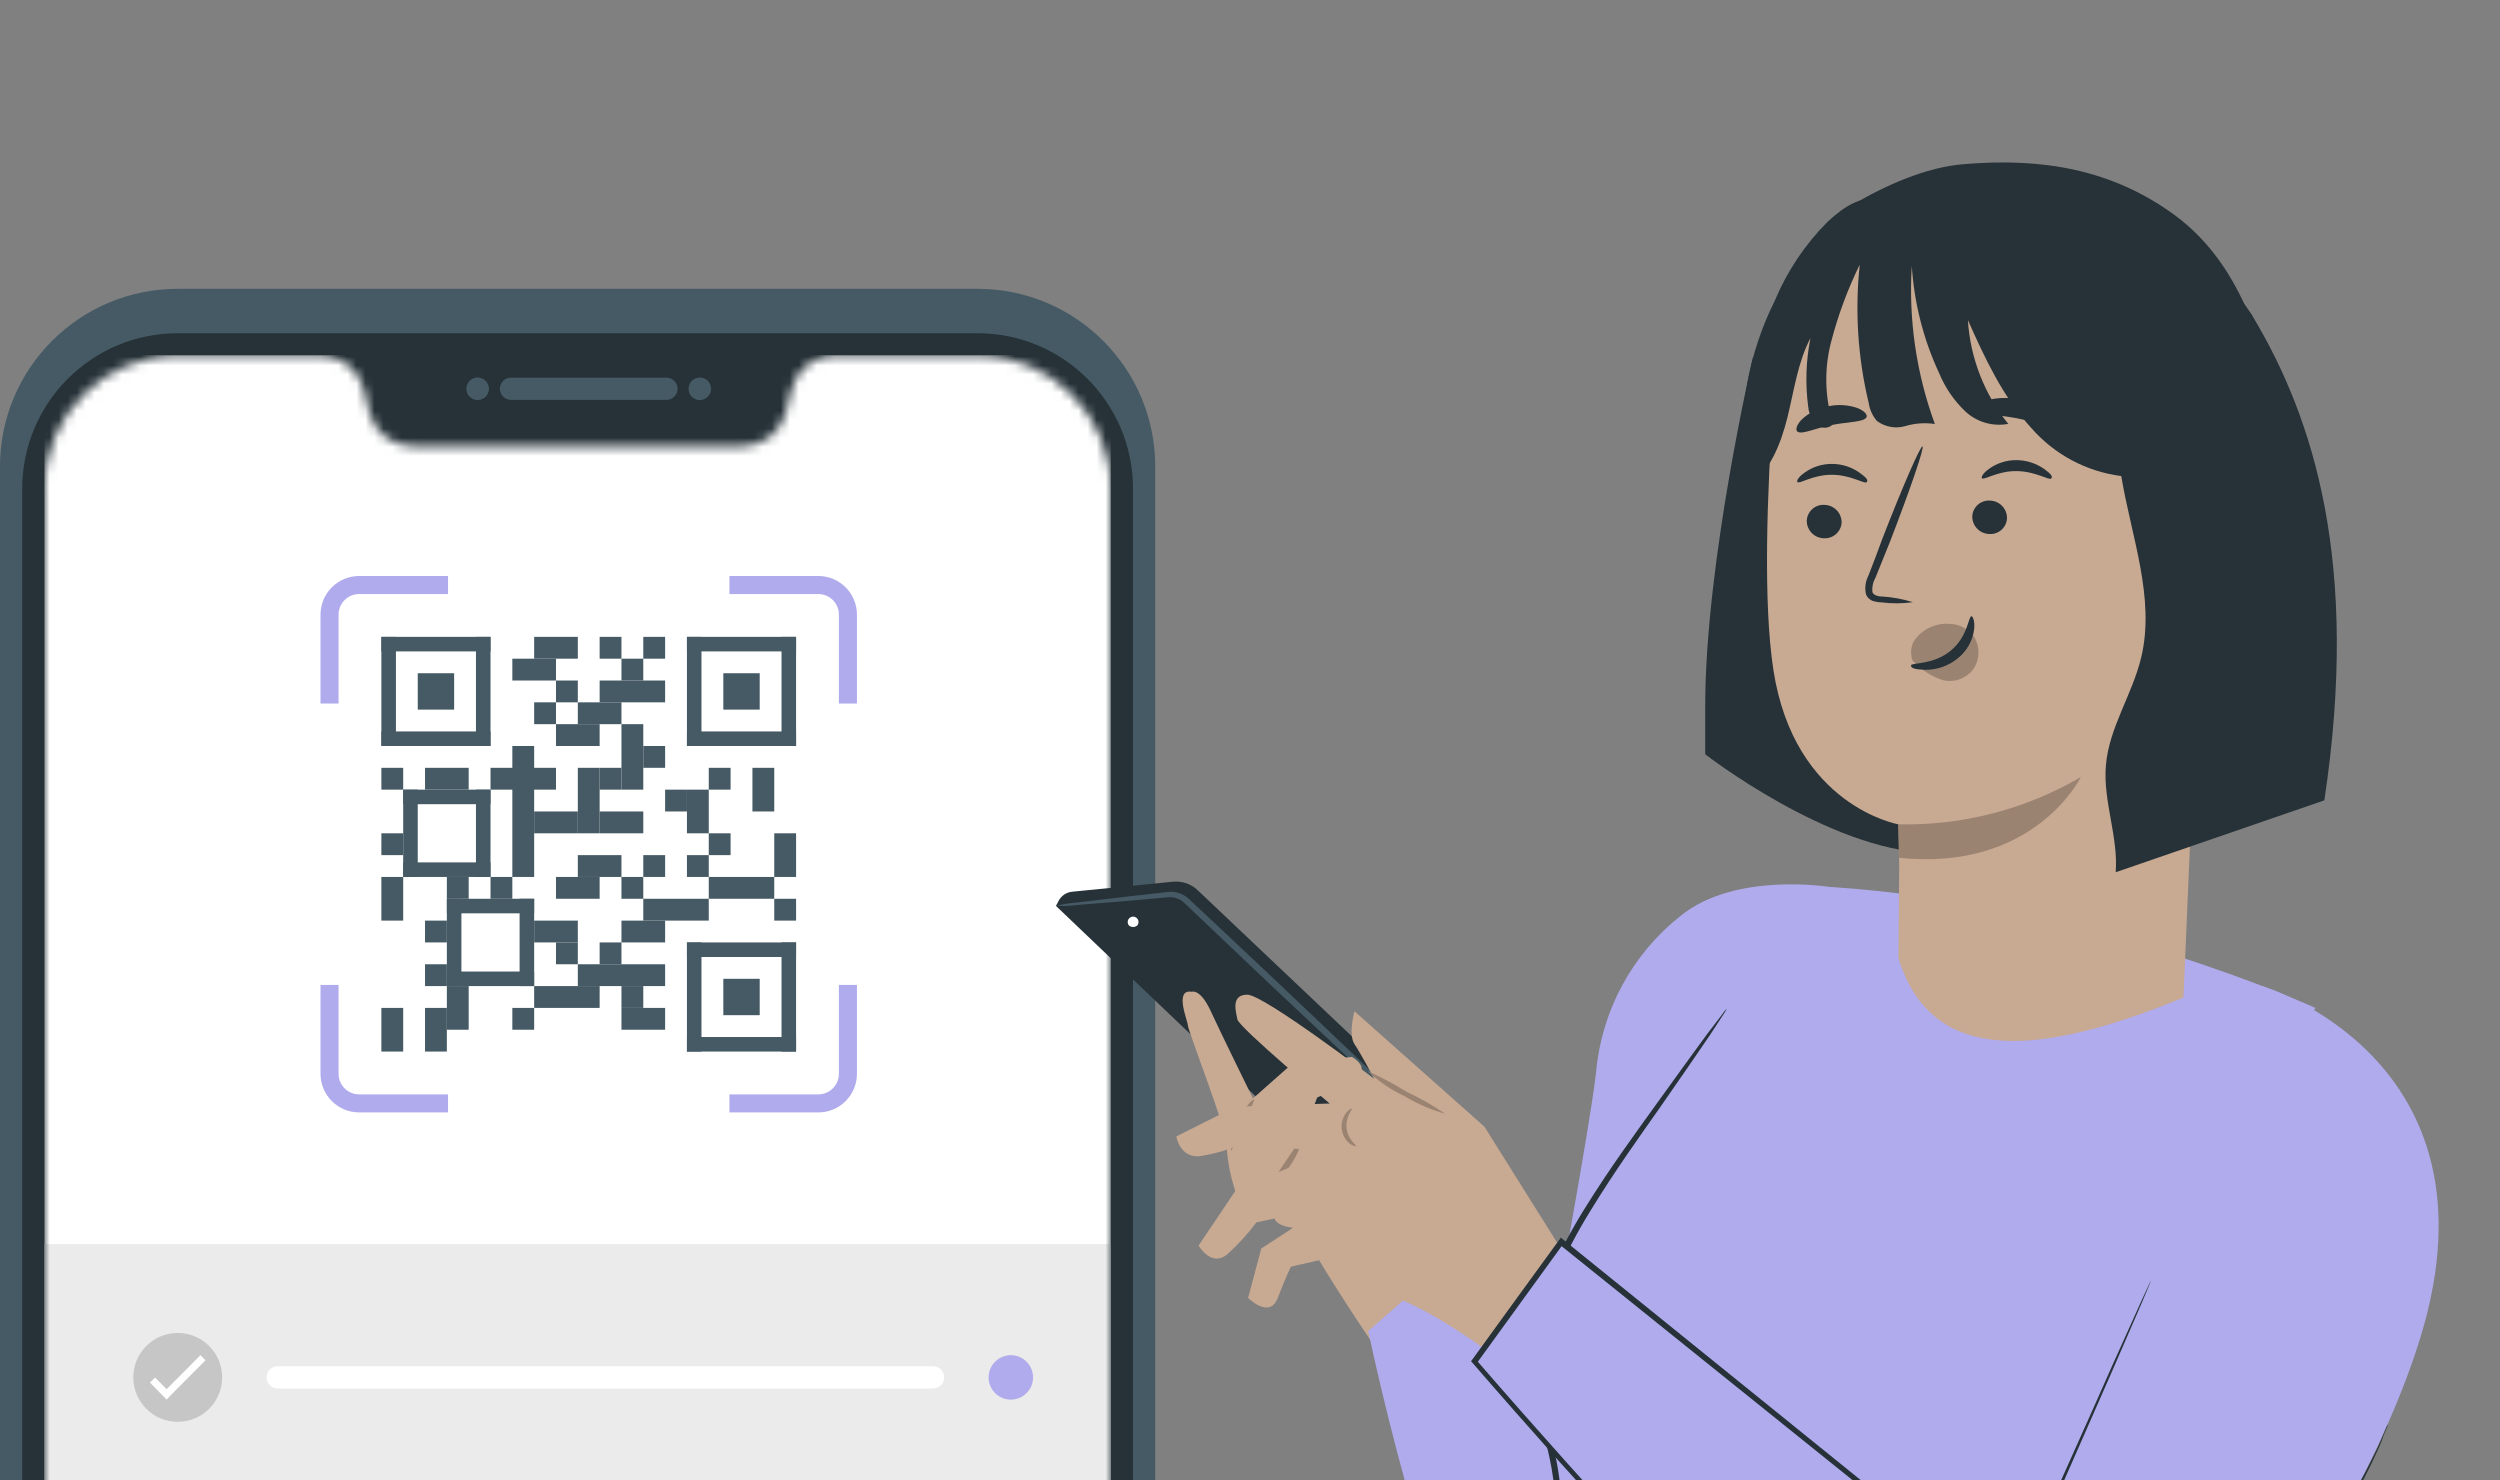 <svg width="277" height="164" viewBox="0 0 277 164" fill="none" xmlns="http://www.w3.org/2000/svg">
<rect x="0" y="0" width="277" height="164" fill="#808080" stroke="none"/>
<g clip-path="url(#clip0_6586_60058)">
<g clip-path="url(#clip1_6586_60058)">
<path d="M108.308 32H19.692C8.817 32 0 40.816 0 51.692V268.308C0 279.183 8.817 288 19.692 288H108.308C119.183 288 128 279.183 128 268.308V51.692C128 40.816 119.183 32 108.308 32Z" fill="#455A64"/>
<path d="M108.308 36.923H19.692C10.176 36.923 2.462 44.638 2.462 54.154V265.846C2.462 275.362 10.176 283.077 19.692 283.077H108.308C117.824 283.077 125.538 275.362 125.538 265.846V54.154C125.538 44.638 117.824 36.923 108.308 36.923Z" fill="#263238"/>
<path d="M73.846 41.846H56.615C55.936 41.846 55.385 42.397 55.385 43.077C55.385 43.757 55.936 44.308 56.615 44.308H73.846C74.526 44.308 75.077 43.757 75.077 43.077C75.077 42.397 74.526 41.846 73.846 41.846Z" fill="#455A64"/>
<path d="M78.769 43.077C78.769 42.397 78.218 41.846 77.538 41.846C76.859 41.846 76.308 42.397 76.308 43.077C76.308 43.757 76.859 44.308 77.538 44.308C78.218 44.308 78.769 43.757 78.769 43.077Z" fill="#455A64"/>
<path d="M78.769 43.077C78.769 42.397 78.218 41.846 77.538 41.846C76.859 41.846 76.308 42.397 76.308 43.077C76.308 43.757 76.859 44.308 77.538 44.308C78.218 44.308 78.769 43.757 78.769 43.077Z" fill="#455A64"/>
<path d="M54.154 43.077C54.154 42.397 53.603 41.846 52.923 41.846C52.243 41.846 51.692 42.397 51.692 43.077C51.692 43.757 52.243 44.308 52.923 44.308C53.603 44.308 54.154 43.757 54.154 43.077Z" fill="#455A64"/>
<path d="M54.154 43.077C54.154 42.397 53.603 41.846 52.923 41.846C52.243 41.846 51.692 42.397 51.692 43.077C51.692 43.757 52.243 44.308 52.923 44.308C53.603 44.308 54.154 43.757 54.154 43.077Z" fill="#455A64"/>
<mask id="mask0_6586_60058" style="mask-type:alpha" maskUnits="userSpaceOnUse" x="4" y="39" width="120" height="242">
<path d="M35.522 39.385H19.692C11.536 39.385 4.923 45.997 4.923 54.154V265.767C4.923 273.954 11.583 280.58 19.771 280.537L108.386 280.065C116.512 280.022 123.077 273.423 123.077 265.296V54.154C123.077 45.997 116.464 39.385 108.308 39.385H92.478C90.21 39.385 88.236 40.934 87.697 43.136L87.073 45.684C86.533 47.887 84.559 49.436 82.291 49.436H45.709C43.441 49.436 41.467 47.887 40.927 45.684L40.303 43.137C39.764 40.934 37.789 39.385 35.522 39.385Z" fill="white"/>
</mask>
<g mask="url(#mask0_6586_60058)">
<path d="M123.077 39.385H4.923V49.231H123.077V39.385Z" fill="#EBEBEB"/>
<path d="M123.077 39.385H4.923V280.615H123.077V39.385Z" fill="white"/>
<path d="M123.077 137.846H4.923V206.769H123.077V137.846Z" fill="#EBEBEB"/>
<path d="M103.385 151.385H30.769C30.09 151.385 29.538 151.936 29.538 152.615C29.538 153.295 30.09 153.846 30.769 153.846H103.385C104.064 153.846 104.615 153.295 104.615 152.615C104.615 151.936 104.064 151.385 103.385 151.385Z" fill="white"/>
<path d="M114.462 152.615C114.462 151.256 113.359 150.154 112 150.154C110.641 150.154 109.538 151.256 109.538 152.615C109.538 153.975 110.641 155.077 112 155.077C113.359 155.077 114.462 153.975 114.462 152.615Z" fill="#AFABED"/>
<path d="M24.615 152.615C24.615 149.896 22.411 147.692 19.692 147.692C16.973 147.692 14.769 149.896 14.769 152.615C14.769 155.334 16.973 157.538 19.692 157.538C22.411 157.538 24.615 155.334 24.615 152.615Z" fill="#C6C6C6"/>
<path d="M19.024 154.484C18.714 154.793 18.469 155.077 18.469 155.077L16.615 153.192L17.177 152.628L18.462 153.92L22.208 150.154L22.769 150.718L19.024 154.484H19.024Z" fill="white"/>
<path d="M36.513 109.128V118.974C36.513 120.787 37.983 122.256 39.795 122.256H49.642" stroke="#AFABED" stroke-width="2"/>
<path d="M80.821 122.256H90.667C92.48 122.256 93.949 120.787 93.949 118.974V109.128" stroke="#AFABED" stroke-width="2"/>
<path d="M93.949 77.949V68.102C93.949 66.29 92.48 64.82 90.667 64.82H80.821" stroke="#AFABED" stroke-width="2"/>
<path d="M49.642 64.82H39.795C37.983 64.82 36.513 66.29 36.513 68.102V77.949" stroke="#AFABED" stroke-width="2"/>
<path d="M42.256 111.676H44.674V116.513H42.256V111.676Z" fill="#455A64"/>
<path d="M42.256 97.166H44.674V102.003H42.256V97.166Z" fill="#455A64"/>
<path d="M42.256 92.329H44.674V94.748H42.256V92.329Z" fill="#455A64"/>
<path d="M42.256 85.074H44.674V87.492H42.256V85.074Z" fill="#455A64"/>
<path d="M42.256 70.564H43.868V82.656H42.256V70.564Z" fill="#455A64"/>
<path d="M42.256 70.564H54.348V72.176H42.256V70.564Z" fill="#455A64"/>
<path d="M52.736 70.564H54.348V82.656H52.736V70.564Z" fill="#455A64"/>
<path d="M54.348 81.044H42.256V82.656H54.348V81.044Z" fill="#455A64"/>
<path d="M78.531 85.074H80.95V87.492H78.531V85.074Z" fill="#455A64"/>
<path d="M71.276 82.656H73.695V85.074H71.276V82.656Z" fill="#455A64"/>
<path d="M66.44 85.074H68.858V87.492H66.44V85.074Z" fill="#455A64"/>
<path d="M66.44 89.911H71.277V92.33H66.44V89.911Z" fill="#455A64"/>
<path d="M78.531 92.329H80.95V94.748H78.531V92.329Z" fill="#455A64"/>
<path d="M76.113 94.748H78.531V97.166H76.113V94.748Z" fill="#455A64"/>
<path d="M71.276 94.748H73.695V97.166H71.276V94.748Z" fill="#455A64"/>
<path d="M68.858 97.166H71.276V99.584H68.858V97.166Z" fill="#455A64"/>
<path d="M76.113 87.493H78.531V92.33H76.113V87.493Z" fill="#455A64"/>
<path d="M76.113 87.493H73.695V89.911H76.113V87.493Z" fill="#455A64"/>
<path d="M85.787 99.584H88.206V102.003H85.787V99.584Z" fill="#455A64"/>
<path d="M78.531 97.166H85.786V99.584H78.531V97.166Z" fill="#455A64"/>
<path d="M83.369 85.074H85.787V89.911H83.369V85.074Z" fill="#455A64"/>
<path d="M85.787 92.329H88.206V97.166H85.787V92.329Z" fill="#455A64"/>
<path d="M66.44 70.564H68.858V72.983H66.44V70.564Z" fill="#455A64"/>
<path d="M61.603 75.401H64.022V77.819H61.603V75.401Z" fill="#455A64"/>
<path d="M59.185 77.819H61.603V80.238H59.185V77.819Z" fill="#455A64"/>
<path d="M61.603 80.237H66.44V82.656H61.603V80.237Z" fill="#455A64"/>
<path d="M54.349 85.074H61.604V87.492H54.349V85.074Z" fill="#455A64"/>
<path d="M59.185 89.911H64.022V92.33H59.185V89.911Z" fill="#455A64"/>
<path d="M66.44 85.074H64.022V92.329H66.44V85.074Z" fill="#455A64"/>
<path d="M64.022 77.819H68.858V80.238H64.022V77.819Z" fill="#455A64"/>
<path d="M68.858 72.982H71.276V75.401H68.858V72.982Z" fill="#455A64"/>
<path d="M66.44 75.401H73.695V77.819H66.44V75.401Z" fill="#455A64"/>
<path d="M71.276 70.564H73.695V72.983H71.276V70.564Z" fill="#455A64"/>
<path d="M47.093 85.074H51.929V87.492H47.093V85.074Z" fill="#455A64"/>
<path d="M59.185 70.564H64.022V72.983H59.185V70.564Z" fill="#455A64"/>
<path d="M56.767 72.982H61.603V75.401H56.767V72.982Z" fill="#455A64"/>
<path d="M47.093 111.676H49.511V116.513H47.093V111.676Z" fill="#455A64"/>
<path d="M49.512 109.258H51.93V114.094H49.512V109.258Z" fill="#455A64"/>
<path d="M47.093 106.84H49.511V109.258H47.093V106.84Z" fill="#455A64"/>
<path d="M47.093 102.003H49.511V104.421H47.093V102.003Z" fill="#455A64"/>
<path d="M59.185 102.003H64.022V104.421H59.185V102.003Z" fill="#455A64"/>
<path d="M61.603 106.84H64.022V104.421H61.603V106.84Z" fill="#455A64"/>
<path d="M49.512 97.166H51.93V99.584H49.512V97.166Z" fill="#455A64"/>
<path d="M54.349 97.166H56.767V99.584H54.349V97.166Z" fill="#455A64"/>
<path d="M56.767 82.656H59.185V97.166H56.767V82.656Z" fill="#455A64"/>
<path d="M68.858 80.237H71.276V87.492H68.858V80.237Z" fill="#455A64"/>
<path d="M56.767 111.676H59.185V114.094H56.767V111.676Z" fill="#455A64"/>
<path d="M68.858 111.676H73.695V114.094H68.858V111.676Z" fill="#455A64"/>
<path d="M68.858 102.003H73.695V104.421H68.858V102.003Z" fill="#455A64"/>
<path d="M71.276 99.584H78.531V102.003H71.276V99.584Z" fill="#455A64"/>
<path d="M61.603 97.166H66.44V99.584H61.603V97.166Z" fill="#455A64"/>
<path d="M64.022 94.748H68.858V97.166H64.022V94.748Z" fill="#455A64"/>
<path d="M68.858 111.676H71.276V109.258H68.858V111.676Z" fill="#455A64"/>
<path d="M66.44 106.84H68.858V104.421H66.44V106.84Z" fill="#455A64"/>
<path d="M59.185 109.258H66.44V111.676H59.185V109.258Z" fill="#455A64"/>
<path d="M64.022 106.84H73.695V109.258H64.022V106.84Z" fill="#455A64"/>
<path d="M46.287 74.595H50.318V78.626H46.287V74.595Z" fill="#455A64"/>
<path d="M76.113 70.564H77.725V82.656H76.113V70.564Z" fill="#455A64"/>
<path d="M76.113 70.564H88.205V72.176H76.113V70.564Z" fill="#455A64"/>
<path d="M86.593 70.564H88.205V82.656H86.593V70.564Z" fill="#455A64"/>
<path d="M88.205 81.044H76.113V82.656H88.205V81.044Z" fill="#455A64"/>
<path d="M80.144 74.595H84.175V78.626H80.144V74.595Z" fill="#455A64"/>
<path d="M76.113 104.421H77.725V116.513H76.113V104.421Z" fill="#455A64"/>
<path d="M76.113 104.421H88.205V106.034H76.113V104.421Z" fill="#455A64"/>
<path d="M49.512 99.584H59.185V101.196H49.512V99.584Z" fill="#455A64"/>
<path d="M49.512 107.646H59.185V109.258H49.512V107.646Z" fill="#455A64"/>
<path d="M49.512 109.258V99.584H51.124V109.258H49.512Z" fill="#455A64"/>
<path d="M57.572 109.258V99.584H59.184V109.258H57.572Z" fill="#455A64"/>
<path d="M44.674 87.493H54.348V89.105H44.674V87.493Z" fill="#455A64"/>
<path d="M44.674 95.553H54.348V97.166H44.674V95.553Z" fill="#455A64"/>
<path d="M44.674 97.166V87.493H46.286V97.166H44.674Z" fill="#455A64"/>
<path d="M52.736 97.166V87.493H54.348V97.166H52.736Z" fill="#455A64"/>
<path d="M86.593 104.421H88.205V116.513H86.593V104.421Z" fill="#455A64"/>
<path d="M88.205 114.901H76.113V116.513H88.205V114.901Z" fill="#455A64"/>
<path d="M80.144 108.451H84.175V112.482H80.144V108.451Z" fill="#455A64"/>
</g>
</g>
<path d="M194.232 39.562C194.232 39.562 188.938 62.297 188.938 78.254V83.574C188.938 83.574 202.607 94.187 213.783 94.507L222.376 71.209L194.232 39.562Z" fill="#263238"/>
<path d="M155.36 133.238L175.218 147.457L174.707 152.776L168.978 163.786C168.978 163.786 166.421 166.023 159.49 158.454C152.56 150.884 143.98 136 143.98 136L155.36 133.238Z" fill="#C8A992"/>
<path d="M117.269 99.864C117.41 99.572 117.624 99.32 117.89 99.135C118.157 98.949 118.467 98.835 118.79 98.803L130.004 97.691C130.492 97.648 130.984 97.709 131.447 97.869C131.91 98.03 132.333 98.287 132.689 98.624L163.557 127.867L162.048 129.248L149.952 131.806L117 100.376L117.269 99.864Z" fill="#263238"/>
<path d="M126.027 102.525C125.897 102.646 125.726 102.713 125.548 102.713C125.37 102.713 125.199 102.646 125.068 102.525C125.001 102.435 124.96 102.329 124.95 102.218C124.939 102.106 124.96 101.995 125.01 101.894C125.06 101.794 125.136 101.71 125.232 101.651C125.327 101.592 125.436 101.561 125.548 101.561C125.66 101.561 125.769 101.592 125.864 101.651C125.959 101.71 126.036 101.794 126.086 101.894C126.136 101.995 126.157 102.106 126.146 102.218C126.136 102.329 126.095 102.435 126.027 102.525Z" fill="white"/>
<path d="M117 100.376C117.734 100.409 118.47 100.379 119.199 100.287L125.171 99.801L129.288 99.43C129.629 99.378 129.978 99.404 130.308 99.506C130.638 99.608 130.941 99.783 131.193 100.018L132.958 101.693L140.847 109.186C146.486 114.493 151.524 119.262 155.36 122.676L159.785 126.704C160.306 127.224 160.871 127.699 161.472 128.124C161.01 127.553 160.506 127.019 159.964 126.525C158.877 125.451 157.406 124.032 155.68 122.331C152.049 118.802 146.998 113.981 141.384 108.675L133.457 101.22C132.856 100.645 132.255 100.095 131.666 99.545C131.349 99.263 130.975 99.054 130.568 98.932C130.162 98.811 129.733 98.78 129.314 98.842L125.209 99.302L119.25 100.005C118.491 100.064 117.738 100.188 117 100.376Z" fill="#455A64"/>
<path d="M132.037 109.89C132.037 109.89 132.971 109.48 134.134 111.999C135.298 114.518 138.827 121.705 138.827 121.705L143.251 117.792L149.798 117.101C149.798 117.101 151.486 118.048 150.642 118.981C149.182 120.03 147.608 120.91 145.949 121.602L144.018 126.564L151.524 120.426C151.524 120.426 154.529 120.49 154.082 122.421C153.634 124.351 149.235 131.128 149.235 131.128L153.417 129.85L157.726 125.566C157.726 125.566 159.299 125.259 159.005 126.717C158.71 128.175 154.631 134.21 154.631 134.21L149.005 138.839C149.005 138.839 145.463 139.401 144.875 138.455C144.455 137.7 144.117 136.903 143.865 136.077C143.865 136.077 141.896 136.077 141.308 135.207C140.928 134.503 140.698 133.728 140.63 132.931C140.63 132.931 137.855 134.133 137.101 132.599C136.367 130.645 135.956 128.585 135.886 126.5C135.886 125.221 131.577 113.994 131.615 113.623C131.654 113.253 130.042 109.544 132.037 109.89Z" fill="#C8A992"/>
<path d="M144.722 138.455C145.299 138.642 145.915 138.682 146.512 138.57C147.96 138.432 149.369 138.024 150.668 137.368C151.967 136.711 153.13 135.812 154.094 134.721C154.823 133.877 155.117 133.264 155.053 133.212C153.644 134.588 152.067 135.783 150.361 136.767C148.557 137.557 146.663 138.124 144.722 138.455Z" fill="#976558"/>
<path d="M145.681 135.797C145.821 135.924 146.806 135.068 147.778 133.789C148.75 132.51 149.312 131.321 149.159 131.232C149.005 131.142 148.187 132.14 147.241 133.393C146.295 134.646 145.54 135.681 145.681 135.797Z" fill="#976558"/>
<path d="M141.013 131.104C141.141 131.232 142.126 130.388 143.008 129.071C143.89 127.754 144.287 126.513 144.133 126.437C143.98 126.36 143.302 127.421 142.446 128.687C141.589 129.953 140.873 130.976 141.013 131.104Z" fill="#9B8372"/>
<path d="M136.423 127.525C136.933 126.61 137.361 125.651 137.702 124.661C138.205 123.751 138.633 122.802 138.98 121.822C138.84 121.707 137.791 122.743 137.062 124.379C136.509 125.329 136.285 126.435 136.423 127.525Z" fill="#9B8372"/>
<path d="M202.671 98.266C202.671 98.266 192.314 96.59 186.292 101.411C183.607 103.514 181.383 106.146 179.757 109.144C178.132 112.142 177.139 115.442 176.842 118.839C176.088 125.476 171.293 151.075 171.293 151.075L161.933 138.416L151.601 147.482C151.601 147.482 160.322 189.269 168.505 192.082C176.689 194.895 185.575 185.689 187.685 184.052C189.795 182.415 202.671 98.266 202.671 98.266Z" fill="#AFABED"/>
<path d="M202.671 98.267C202.671 98.267 185.563 117.447 183.99 122.357C182.417 127.267 170.947 136.282 171.203 148.02C171.302 153.376 171.785 158.717 172.648 164.004C173.139 167.011 173.078 170.083 172.469 173.069L167.162 198.643C168.483 200.572 170.22 202.18 172.245 203.348C174.27 204.517 176.531 205.216 178.862 205.394C187.187 206.302 208.425 211.302 222.529 205.394L232.669 200.446V160.807L239.625 144.644L256.542 111.68C256.542 111.68 231.301 100.07 202.671 98.267Z" fill="#AFABED"/>
<path d="M168.147 193.552C168.169 193.251 168.212 192.952 168.275 192.657L168.735 190.1L170.577 180.765C170.909 178.783 171.561 176.686 171.855 174.372L172.124 172.595C172.124 171.994 172.226 171.38 172.29 170.766C172.39 169.49 172.42 168.21 172.38 166.93C172.252 164.177 171.788 161.451 170.999 158.811C170.02 155.958 169.51 152.965 169.49 149.949C169.7 146.932 170.454 143.978 171.715 141.229C172.835 138.672 174.143 136.202 175.627 133.838C178.44 129.311 181.279 125.463 183.619 122.202C185.959 118.941 187.839 116.371 189.181 114.53L190.78 112.446C190.939 112.19 191.128 111.954 191.342 111.742C191.205 112.008 191.052 112.264 190.882 112.51L189.463 114.683C188.184 116.55 186.368 119.223 184.067 122.509C181.765 125.795 178.952 129.682 176.203 134.183C174.747 136.533 173.465 138.986 172.367 141.523C171.15 144.207 170.418 147.086 170.206 150.026C170.231 152.977 170.731 155.904 171.689 158.695C172.479 161.383 172.934 164.157 173.044 166.956C173.084 168.261 173.046 169.568 172.929 170.868C172.929 171.495 172.802 172.147 172.75 172.723C172.699 173.298 172.546 173.925 172.456 174.513C172.111 176.865 171.433 178.975 171.075 180.906C170.231 184.742 169.541 187.939 169.042 190.189C168.799 191.238 168.607 192.082 168.467 192.747C168.392 193.027 168.284 193.297 168.147 193.552Z" fill="#263238"/>
<g opacity="0.3">
<path d="M174.541 163.658C177.571 172.878 183.057 180.089 189.284 187.531C195.511 194.973 204.18 200.241 212.632 201.712C198.835 189.871 187.327 176.739 174.541 163.658Z" fill="black"/>
</g>
<path d="M250.571 109.225C250.571 109.225 277.615 117.204 268.216 148.084C260.723 172.686 234.05 208.437 224.473 206.583C205.766 202.965 163.531 149.925 163.378 150.859L172.98 137.624C172.98 137.624 220.726 178.363 222.542 177.583C224.358 176.803 241.223 134.773 241.223 134.773C241.223 134.773 246.683 110.261 250.571 109.225Z" fill="#AFABED"/>
<path d="M172.738 138.021L164.477 124.838L150.079 112.051C150.079 112.051 149.351 114.609 150.079 115.695C150.808 116.782 152.266 119.532 152.266 119.532C152.266 119.532 140.029 110.21 138.201 110.21C136.372 110.21 136.922 112.038 137.101 112.946C137.28 113.854 147.33 122.268 147.33 122.268L136.883 122.626L130.337 125.912C130.337 125.912 130.707 128.29 132.894 128.111C134.658 127.837 136.378 127.329 138.009 126.603L146.959 127.689L137.011 131.756L132.804 138.008C132.804 138.008 134.275 140.566 136.091 138.878C137.24 137.835 138.285 136.683 139.211 135.438L146.653 133.827L139.748 138.341L138.29 143.814C138.29 143.814 140.668 146.192 141.576 143.814C142.484 141.435 143.034 140.348 143.034 140.348L147.049 139.428C148.813 141.364 151.093 142.757 153.621 143.443C157.93 144.658 164.375 149.389 164.375 149.389L172.738 138.021Z" fill="#C8A992"/>
<path d="M160.117 123.404C158.532 122.956 157.014 122.298 155.603 121.448C154.112 120.747 152.743 119.81 151.55 118.673C153.033 119.35 154.472 120.119 155.859 120.975C157.343 121.665 158.768 122.478 160.117 123.404Z" fill="#9B8372"/>
<path d="M150.246 127.01C150.246 127.01 149.913 127.01 149.542 126.703C149.046 126.296 148.73 125.71 148.661 125.072C148.591 124.434 148.775 123.794 149.172 123.289C149.466 122.918 149.76 122.79 149.798 122.854C149.836 122.918 149.069 123.762 149.197 125.015C149.325 126.268 150.348 126.882 150.246 127.01Z" fill="#9B8372"/>
<path d="M253.294 48.82C251.069 39.397 248.806 29.64 240.993 23.861C234.037 18.746 226.263 17.467 217.67 18.183C213.425 18.49 208.72 20.6 205.075 22.812C200.114 25.843 198.158 31.763 195.882 37.095C191.33 47.836 192.416 62.131 195.882 66.006L240.84 87.922C248.512 83.588 253.703 81.529 255.494 72.885C256.708 66.99 254.662 54.664 253.294 48.82Z" fill="#263238"/>
<path d="M240.328 32.632L212.198 25.331C203.247 24.308 197.122 35.369 196.495 44.409C195.792 54.447 195.332 66.748 196.495 74.253C198.835 89.342 210.343 91.337 210.343 91.337C210.343 91.337 210.343 91.567 210.433 96.042L210.343 106.131C214.052 118.355 226.455 116.884 241.927 110.529L245.034 38.041C245.071 36.714 244.608 35.421 243.736 34.419C242.865 33.417 241.648 32.779 240.328 32.632Z" fill="#C8A992"/>
<path d="M200.191 57.669C200.18 58.175 200.369 58.665 200.715 59.033C201.062 59.401 201.539 59.618 202.045 59.639C202.29 59.658 202.537 59.628 202.771 59.552C203.005 59.475 203.221 59.353 203.408 59.193C203.594 59.032 203.747 58.837 203.858 58.617C203.968 58.397 204.035 58.158 204.052 57.912C204.06 57.407 203.87 56.92 203.524 56.552C203.178 56.185 202.703 55.966 202.198 55.943C201.952 55.92 201.704 55.947 201.469 56.023C201.234 56.098 201.016 56.219 200.828 56.38C200.641 56.541 200.488 56.739 200.379 56.96C200.269 57.181 200.205 57.423 200.191 57.669Z" fill="#263238"/>
<path d="M199.155 53.41C199.385 53.665 200.856 52.591 202.991 52.604C205.127 52.617 206.597 53.678 206.827 53.422C207.057 53.166 206.699 52.86 206.034 52.374C205.142 51.739 204.073 51.4 202.978 51.402C201.896 51.394 200.84 51.73 199.961 52.361C199.257 52.847 199.027 53.294 199.155 53.41Z" fill="#263238"/>
<path d="M218.527 57.195C218.516 57.699 218.703 58.187 219.047 58.554C219.391 58.922 219.865 59.141 220.368 59.164C220.614 59.187 220.862 59.16 221.098 59.085C221.333 59.01 221.551 58.888 221.738 58.727C221.925 58.566 222.078 58.369 222.188 58.147C222.297 57.926 222.361 57.685 222.376 57.438C222.386 56.935 222.2 56.447 221.856 56.079C221.512 55.711 221.038 55.492 220.534 55.469C220.288 55.446 220.04 55.473 219.805 55.548C219.57 55.623 219.352 55.745 219.165 55.906C218.977 56.067 218.824 56.264 218.715 56.486C218.605 56.707 218.541 56.949 218.527 57.195Z" fill="#263238"/>
<path d="M219.601 52.989C219.831 53.245 221.315 52.171 223.437 52.197C225.56 52.222 227.043 53.258 227.273 53.015C227.503 52.772 227.145 52.44 226.48 51.954C225.58 51.324 224.51 50.985 223.412 50.982C222.33 50.974 221.273 51.31 220.394 51.941C219.703 52.427 219.486 52.874 219.601 52.989Z" fill="#263238"/>
<path d="M211.942 66.721C210.846 66.376 209.713 66.165 208.566 66.095C208.042 66.095 207.53 65.929 207.454 65.558C207.411 65.009 207.536 64.461 207.812 63.985L209.41 60.021C211.635 54.28 213.246 49.549 213.016 49.459C212.786 49.37 210.791 53.96 208.566 59.689C208.046 61.112 207.535 62.468 207.032 63.755C206.694 64.394 206.595 65.133 206.75 65.839C206.823 66.029 206.94 66.199 207.091 66.334C207.242 66.47 207.423 66.568 207.62 66.619C207.911 66.7 208.212 66.743 208.515 66.747C209.653 66.891 210.806 66.882 211.942 66.721Z" fill="#263238"/>
<path d="M210.343 91.336C217.438 91.496 224.437 89.681 230.559 86.094C230.559 86.094 225.445 96.605 210.42 95.044L210.343 91.336Z" fill="#9B8372"/>
<path d="M218.795 70.661C218.495 70.197 218.084 69.814 217.6 69.546C217.116 69.279 216.574 69.135 216.021 69.127C215.246 69.065 214.469 69.212 213.77 69.551C213.07 69.89 212.475 70.411 212.044 71.058C211.739 71.663 211.67 72.361 211.852 73.014C212.006 73.347 211.852 73.18 212.146 73.41C213.003 74.302 214.066 74.969 215.241 75.354C215.878 75.513 216.549 75.477 217.165 75.249C217.781 75.02 218.313 74.612 218.693 74.075C219.017 73.569 219.198 72.984 219.216 72.382C219.234 71.781 219.089 71.186 218.795 70.661Z" fill="#9B8372"/>
<path d="M218.437 68.281C218.092 68.281 218.067 70.518 216.11 72.117C214.154 73.715 211.75 73.395 211.737 73.728C211.724 74.06 212.261 74.175 213.284 74.214C214.613 74.236 215.906 73.783 216.929 72.935C217.923 72.145 218.57 70.998 218.732 69.738C218.834 68.83 218.591 68.268 218.437 68.281Z" fill="#263238"/>
<path d="M218.565 45.407C218.732 45.995 220.829 45.854 223.245 46.302C225.662 46.749 227.58 47.581 227.938 47.069C228.104 46.826 227.797 46.276 227.03 45.675C226.018 44.931 224.843 44.435 223.603 44.23C222.37 43.996 221.098 44.062 219.895 44.422C218.975 44.678 218.489 45.138 218.565 45.407Z" fill="#263238"/>
<path d="M199.142 47.811C199.628 48.207 201.111 47.44 202.978 47.082C204.845 46.724 206.533 46.775 206.814 46.225C206.929 45.956 206.597 45.535 205.817 45.215C204.761 44.846 203.623 44.78 202.531 45.023C201.432 45.224 200.415 45.739 199.603 46.506C199.053 47.094 198.925 47.619 199.142 47.811Z" fill="#263238"/>
<path d="M234.421 96.643C234.715 92.68 233.002 88.767 233.334 84.803C233.679 80.609 236.275 76.939 237.247 72.835C238.82 66.275 236.147 59.447 235.035 52.746C231.169 52.251 227.62 50.353 225.061 47.414C221.928 43.987 219.946 39.742 218.041 35.459C218.305 39.666 219.868 43.687 222.516 46.967C221.674 47.124 220.806 47.083 219.982 46.845C219.159 46.608 218.402 46.181 217.773 45.599C216.528 44.417 215.543 42.989 214.883 41.405C213.125 37.646 212.088 33.59 211.827 29.449C211.456 35.407 212.327 41.376 214.384 46.98C213.289 46.814 212.171 46.893 211.111 47.21C210.578 47.364 210.018 47.394 209.472 47.296C208.927 47.198 208.411 46.976 207.965 46.647C207.482 46.085 207.167 45.398 207.057 44.665C205.847 39.645 205.51 34.455 206.06 29.321C204.709 32.074 203.643 34.958 202.876 37.927C202.107 40.911 202.187 44.051 203.106 46.992C202.986 47.12 202.842 47.222 202.681 47.292C202.521 47.361 202.348 47.397 202.173 47.397C201.998 47.397 201.825 47.361 201.664 47.292C201.503 47.222 201.359 47.12 201.239 46.992C200.742 46.488 200.431 45.83 200.357 45.126C200.013 42.572 200.095 39.98 200.6 37.453C199.181 40.164 198.784 43.284 198.043 46.264C197.301 49.243 196.086 52.299 193.58 54.063C193.023 50.248 193.023 46.371 193.58 42.555C194.161 39.334 195.198 36.213 196.662 33.285C198.023 30.032 200.003 27.075 202.492 24.577C206.801 20.549 208.72 22.16 211.597 23.554L211.942 23.682C211.935 23.614 211.935 23.546 211.942 23.477L212.044 22.864C219.41 20.961 227.151 21.071 234.459 23.183C240.603 25.345 245.88 29.441 249.497 34.858L249.65 35.139C256.376 46.404 261.491 62.464 257.539 88.677L234.421 96.643Z" fill="#263238"/>
<path d="M264.572 157.79C264.572 157.79 264.572 158.02 264.355 158.442C264.137 158.864 263.971 159.516 263.613 160.334C262.542 162.709 261.347 165.027 260.033 167.277C255.189 175.542 249.825 183.49 243.973 191.074C242.119 193.478 240.137 195.971 237.95 198.464C237.387 199.065 236.838 199.743 236.237 200.306C235.636 200.868 234.958 201.508 234.37 202.07C233.133 203.329 231.794 204.484 230.368 205.523C228.779 206.524 226.905 206.974 225.035 206.801C223.148 206.611 221.297 206.154 219.537 205.446C218.642 205.088 217.747 204.73 216.877 204.308C216.443 204.091 215.995 203.912 215.599 203.669L214.32 202.901L213.041 202.134L211.865 201.226C211.072 200.625 210.254 200.037 209.487 199.398C203.135 193.913 197.07 188.105 191.317 181.995C185.269 175.704 179.156 169.055 172.98 162.176C169.63 158.416 166.344 154.695 163.16 151.013L162.994 150.821L163.147 150.616C166.421 146.115 169.618 141.666 172.75 137.395L172.942 137.126L173.185 137.331L222.695 177.353L222.35 177.443C227.273 166.434 231.301 157.521 234.025 151.332L237.196 144.3C237.554 143.507 237.835 142.906 238.04 142.471C238.244 142.036 238.346 141.845 238.346 141.845C238.346 141.845 238.27 142.075 238.091 142.497C237.912 142.919 237.643 143.545 237.311 144.351C236.595 146 235.546 148.404 234.216 151.486L222.708 177.673L222.593 177.942L222.363 177.75L172.75 137.855H173.185L163.595 151.089V150.706C166.779 154.388 170.065 158.109 173.415 161.856C179.578 168.735 185.678 175.384 191.713 181.663C197.454 187.758 203.497 193.562 209.819 199.053C210.574 199.692 211.392 200.267 212.159 200.868L213.336 201.763L214.614 202.518L215.893 203.272C216.315 203.502 216.762 203.694 217.172 203.899C218.028 204.321 218.911 204.679 219.729 205.024C221.439 205.706 223.24 206.137 225.074 206.303C226.84 206.448 228.605 205.998 230.086 205.024C231.491 204.011 232.808 202.882 234.025 201.648C234.689 201.073 235.303 200.485 235.891 199.909C236.48 199.334 237.029 198.631 237.592 198.094C239.779 195.626 241.761 193.132 243.627 190.754C249.494 183.221 254.904 175.343 259.828 167.162C261.554 164.247 262.718 161.894 263.498 160.283C263.869 159.478 264.099 158.838 264.291 158.416C264.483 157.994 264.572 157.79 264.572 157.79Z" fill="#263238"/>
</g>
<defs>
<clipPath id="clip0_6586_60058">
<rect width="277" height="164" fill="white"/>
</clipPath>
<clipPath id="clip1_6586_60058">
<rect width="128" height="256" fill="white" transform="translate(0 32)"/>
</clipPath>
</defs>
</svg>
